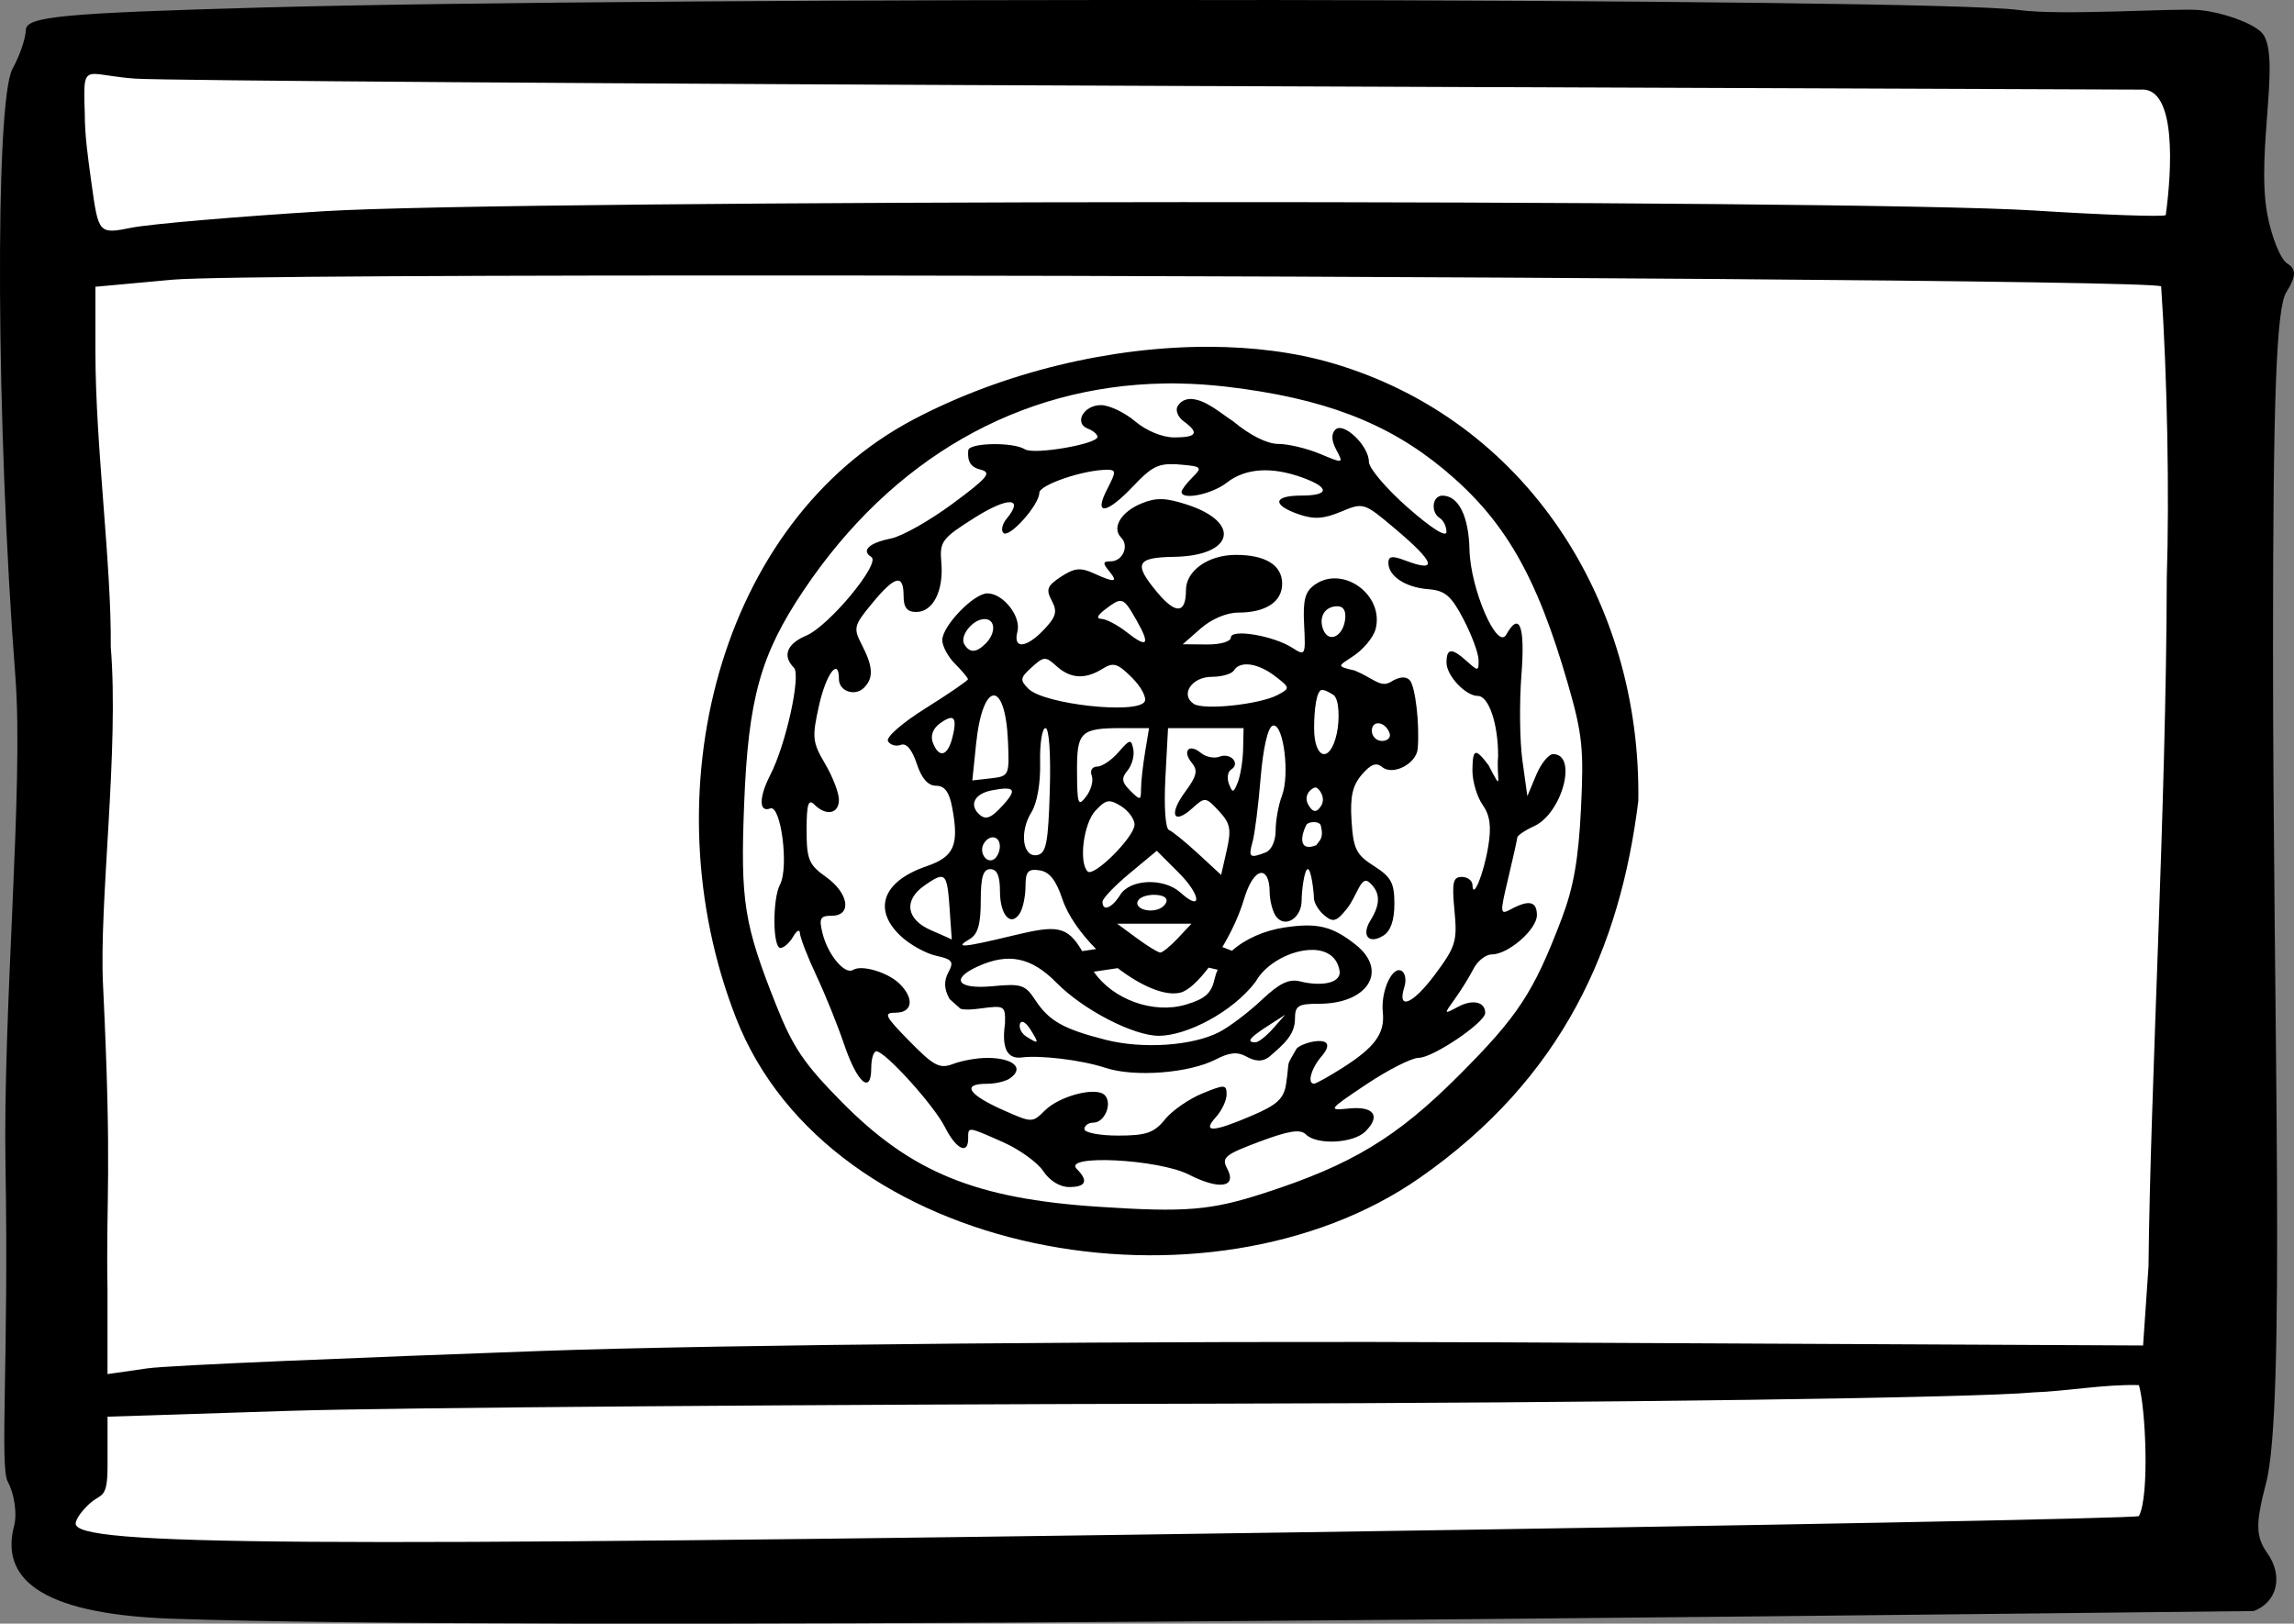 <?xml version="1.0" ?><!-- Created with Inkscape (http://www.inkscape.org/) --><svg height="93.526mm" id="svg14326" inkscape:version="1.2 (56b05e47e7, 2022-06-09, custom)" sodipodi:docname="flag_belize.svg" version="1.1" viewBox="0 0 132.127 93.526" width="132.127mm" xmlns="http://www.w3.org/2000/svg" xmlns:inkscape="http://www.inkscape.org/namespaces/inkscape" xmlns:sodipodi="http://sodipodi.sourceforge.net/DTD/sodipodi-0.dtd" xmlns:svg="http://www.w3.org/2000/svg">
  <rect x="0" y="0" width="132.127" height="93.526" fill="#808080" stroke="none"/>
  <sodipodi:namedview bordercolor="#666666" borderopacity="1.0" id="namedview14328" inkscape:current-layer="layer1" inkscape:cx="1403.1496" inkscape:cy="102.26345" inkscape:deskcolor="#d1d1d1" inkscape:document-units="mm" inkscape:pagecheckerboard="0" inkscape:pageopacity="0.0" inkscape:showpageshadow="2" inkscape:window-height="1016" inkscape:window-maximized="1" inkscape:window-width="1866" inkscape:window-x="54" inkscape:window-y="27" inkscape:zoom="0.2102413" pagecolor="#ffffff" showgrid="false"/>
  <defs id="defs14323"/>
  <g id="layer1" inkscape:groupmode="layer" inkscape:label="Capa 1" transform="translate(288.813,-121.873)">
    <g id="g14288" transform="translate(1184.37,-2177.413)">
      <path d="m -1470.553,2301.567 c -0.071,0.585 0.433,9.959 0.545,12.02 h -0.55 l 0.644,66.503 h -0.226 l -0.868,9.546 123.651,-0.72 0.088,-10.747 -80.228,1.254 80.893,-1.987 v -62.679 l 0.737,-5e-4 -1.381,-13.038 z m 38.522,42.772 c 0.257,4.987 2.608,27.747 24.248,26.261 22.761,-1.563 26.516,-19.631 26.931,-26.023 0,0.021 0,0.047 0,0.067 -0.04,4.861 -3.279,24.756 -26.814,26.372 -23.534,1.616 -24.417,-26.427 -24.417,-26.427 0.015,-0.082 0.034,-0.168 0.05,-0.251 z" fill="#00B894" id="path14249" style="fill:#ffffff;fill-opacity:1;stroke-width:1.365;paint-order:markers stroke fill;stop-color:#000000"/>
      <path d="m -1400.741,2299.289 v 0 5e-4 c -21.788,-0.03 -45.854,0.107 -57.464,0.433 -11.369,0.319 -13.466,0.518 -13.488,1.286 -0.015,0.5 -0.36,1.504 -0.765,2.231 -1.034,1.858 -0.948,20.663 0.161,35.015 0.489,6.329 -0.729,19.057 -0.568,28.285 0.192,10.952 -0.337,17.23 0.123,18.079 0.387,0.716 0.555,1.863 0.374,2.549 -0.757,2.867 1.179,5.085 9.091,5.359 20.867,0.723 90.639,-0.124 119.903,-0.441 1.358,-0.516 1.711,-2.021 0.783,-3.333 -0.676,-0.956 -0.689,-1.691 -0.071,-4.05 1.141,-4.357 0.397,-26.573 0.397,-48.124 0,-14.334 0.195,-19.547 0.765,-20.457 0.574,-0.917 0.587,-1.331 0.055,-1.659 -0.389,-0.24 -0.908,-1.527 -1.152,-2.858 -0.671,-3.661 0.884,-9.368 -0.369,-10.491 -0.614,-0.55 -2.191,-1.11 -3.505,-1.245 -1.314,-0.135 -7.954,0.343 -10.477,-0.01 -2.495,-0.345 -22.005,-0.544 -43.792,-0.574 z m -66.916,4.259 v 5e-4 c 0.435,0.018 1.139,0.188 2.263,0.267 1.599,0.112 28.236,0.3 59.194,0.418 l 56.286,0.214 c 2.139,-0.199 1.811,4.763 1.471,7.229 -0.136,0.11 -3.551,-0.01 -7.589,-0.265 -10.506,-0.666 -87.579,-0.634 -98.502,0.041 -5.048,0.312 -10.031,0.74 -11.074,0.95 -1.872,0.378 -1.903,0.345 -2.295,-2.484 -0.218,-1.577 -0.396,-2.822 -0.396,-4.059 -0.063,-1.948 -0.083,-2.342 0.642,-2.312 z m 42.938,11.607 c 33.178,0.03 75.678,0.297 76.011,0.627 0.357,5.179 0.478,12.093 0.325,16.776 -0.028,13.124 -0.947,29.379 -1.053,39.689 l -0.312,4.542 -36.792,-0.18 c -20.235,-0.099 -45.188,0.123 -55.452,0.494 -10.263,0.371 -21.443,0.822 -22.704,1.004 l -2.295,0.33 v -4.832 c -0.095,-5.586 0.275,-6.543 -0.258,-17.601 -0.231,-4.764 0.932,-13.524 0.445,-19.466 0.048,-4.711 -0.883,-11.565 -0.883,-16.992 v -3.742 l 4.435,-0.407 c 2.075,-0.191 18.627,-0.258 38.533,-0.24 z m 21.138,4.107 c -5.606,-0.01 -11.787,1.455 -16.95,4.167 -11.239,5.903 -15.294,21.556 -10.269,34.471 5.402,13.884 27.275,17.666 39.371,9.245 8.297,-5.776 11.565,-13.326 12.607,-21.718 0.179,-11.528 -6.489,-21.965 -17.622,-25.222 -2.16,-0.632 -4.59,-0.939 -7.138,-0.943 z m -1.682,2.115 c 0.899,0.015 1.81,0.077 2.731,0.185 5.556,0.654 9.259,2.064 12.508,4.76 3.49,2.897 5.34,6.094 7.145,12.347 0.837,2.9 0.926,3.743 0.755,7.203 -0.145,2.935 -0.426,4.527 -1.116,6.344 -1.616,4.251 -2.507,5.606 -5.952,9.051 -3.545,3.545 -6.143,5.115 -11.137,6.732 -3.128,1.014 -4.538,1.131 -9.59,0.799 -7.072,-0.465 -10.779,-1.98 -14.792,-6.046 -2.162,-2.19 -2.801,-3.136 -3.773,-5.583 -1.849,-4.648 -2.058,-5.976 -1.839,-11.563 0.239,-6.088 0.941,-8.611 3.428,-12.316 5.1,-7.602 12.414,-11.766 20.738,-11.914 0.297,-0.01 0.596,-0.01 0.895,-5e-4 z m 0.708,0.891 c -0.351,-0.011 -0.621,0.125 -0.797,0.411 -0.146,0.236 0.011,0.631 0.35,0.878 0.908,0.664 0.755,0.926 -0.541,0.926 -0.69,0 -1.602,-0.375 -2.262,-0.93 -0.608,-0.512 -1.493,-0.931 -1.967,-0.931 -1,0 -1.574,1.04 -0.75,1.357 0.304,0.117 0.552,0.329 0.552,0.471 0,0.418 -3.662,1.046 -4.18,0.717 -0.678,-0.431 -3.228,-0.381 -3.265,0.06 -0.058,0.669 0.156,0.977 0.725,1.117 0.646,0.16 0.389,0.467 -1.628,1.958 -1.319,0.975 -2.915,1.877 -3.547,2.003 -1.263,0.253 -1.732,0.694 -1.13,1.066 0.564,0.348 -2.445,3.979 -3.753,4.529 -1.117,0.47 -1.385,1.167 -0.709,1.844 0.422,0.422 -0.455,4.418 -1.355,6.17 -0.666,1.29 -0.668,2.193 -0.01,1.94 0.619,-0.238 1.088,3.392 0.566,4.382 -0.442,0.838 -0.425,3.654 0.023,3.654 0.195,0 0.526,-0.293 0.734,-0.652 0.209,-0.358 0.38,-0.446 0.391,-0.196 0.01,0.25 0.427,1.339 0.936,2.419 0.509,1.081 1.234,2.876 1.611,3.99 0.746,2.207 1.559,2.914 1.559,1.355 0,-0.529 0.132,-0.962 0.294,-0.962 0.508,0 3.318,3.107 3.955,4.374 0.637,1.266 1.334,1.607 1.334,0.652 0,-0.701 -0.058,-0.707 2.005,0.205 0.949,0.42 1.995,1.173 2.323,1.675 0.357,0.545 0.954,0.912 1.485,0.912 0.977,0 1.127,-0.356 0.441,-1.042 -0.848,-0.848 4.704,-0.569 6.454,0.324 1.769,0.902 2.792,0.74 2.208,-0.35 -0.337,-0.63 -0.13,-0.801 1.866,-1.548 1.684,-0.63 2.352,-0.734 2.671,-0.414 0.626,0.626 2.737,0.518 3.431,-0.176 0.896,-0.896 0.483,-1.464 -0.958,-1.318 -1.226,0.124 -1.193,0.079 1.014,-1.396 1.254,-0.838 2.611,-1.524 3.015,-1.524 0.813,0 3.824,-2.036 3.824,-2.586 0,-0.641 -0.721,-0.803 -1.565,-0.351 -0.827,0.443 -0.829,0.438 -0.188,-0.448 0.356,-0.492 0.839,-1.272 1.074,-1.733 0.235,-0.461 0.711,-0.837 1.06,-0.837 0.944,0 2.597,-1.438 2.597,-2.26 0,-0.796 -0.448,-0.903 -1.479,-0.351 -0.654,0.35 -0.662,0.271 -0.175,-1.768 0.281,-1.174 0.513,-2.234 0.524,-2.354 0.01,-0.121 0.441,-0.414 0.963,-0.652 1.627,-0.741 2.532,-4.153 1.102,-4.153 -0.26,0 -0.701,0.544 -0.979,1.21 l -0.506,1.209 -0.284,-2.047 c -0.156,-1.126 -0.181,-3.345 -0.057,-4.932 0.22,-2.817 -0.109,-3.691 -0.874,-2.323 -0.522,0.933 -2.065,-2.632 -2.117,-4.89 -0.044,-1.94 -0.633,-3.117 -1.559,-3.117 -0.591,0 -0.695,0.96 -0.141,1.302 0.205,0.127 0.373,0.481 0.373,0.788 0,0.34 -0.874,-0.21 -2.233,-1.407 -1.229,-1.081 -2.234,-2.264 -2.234,-2.628 0,-0.926 -1.46,-2.328 -1.933,-1.856 -0.245,0.245 -0.225,0.64 0.057,1.168 0.423,0.791 0.415,0.793 -0.942,0.226 -0.753,-0.315 -1.834,-0.572 -2.404,-0.572 -0.639,0 -1.635,-0.499 -2.596,-1.303 -0.736,-0.475 -1.562,-1.233 -2.398,-1.285 z m -1.099,3.752 c 0.125,0 0.259,0.01 0.405,0.023 1.291,0.108 1.338,0.154 0.748,0.74 -0.346,0.344 -0.629,0.721 -0.629,0.838 0,0.495 1.749,0.138 2.606,-0.532 1.069,-0.836 2.572,-0.939 4.347,-0.297 1.605,0.58 1.576,1.041 -0.066,1.041 -1.61,0 -1.688,0.538 -0.154,1.072 0.887,0.309 1.446,0.276 2.453,-0.144 1.294,-0.541 1.317,-0.533 3.132,0.997 2.293,1.934 2.478,2.54 0.55,1.808 -0.733,-0.279 -0.955,-0.247 -0.955,0.14 0,0.767 0.978,1.415 2.29,1.518 0.977,0.077 1.326,0.374 2.033,1.726 0.47,0.898 0.861,1.951 0.872,2.341 0.015,0.663 -0.027,0.669 -0.665,0.093 -0.88,-0.795 -1.181,-0.777 -1.181,0.072 0,0.751 1.1,1.919 1.808,1.919 0.626,0 1.174,1.63 1.163,3.468 -0.112,1.328 0.326,2.204 -0.552,0.519 -0.765,-1.011 -0.914,-0.965 -0.927,0.304 0,0.62 0.256,1.505 0.58,1.967 0.435,0.62 0.521,1.253 0.331,2.41 -0.262,1.59 -0.885,3.116 -0.908,2.22 -0.01,-0.256 -0.284,-0.465 -0.617,-0.465 -0.505,0 -0.575,0.32 -0.42,1.935 0.17,1.774 0.075,2.081 -1.135,3.704 -1.282,1.717 -2.188,2.075 -1.748,0.69 0.119,-0.375 0.051,-0.785 -0.152,-0.91 -0.536,-0.331 -1.22,1.157 -1.092,2.376 0.129,1.228 -0.459,2.029 -2.373,3.237 v -5e-4 c -0.767,0.484 -1.481,0.88 -1.587,0.88 -0.419,0 -0.159,-0.91 0.458,-1.607 1.128,-1.36 -1.262,-0.78 -1.485,-0.38 -0.629,1.129 -0.356,0.44 -0.577,1.959 -0.13,0.887 -0.491,1.23 -1.96,1.861 -2.262,0.973 -2.913,1.001 -2.09,0.093 0.339,-0.374 0.616,-0.963 0.616,-1.308 0,-0.579 -0.11,-0.583 -1.396,-0.057 -0.768,0.314 -1.737,0.986 -2.154,1.494 v 0.01 c -0.631,0.768 -1.085,0.924 -2.699,0.924 -1.067,0 -1.941,-0.168 -1.941,-0.373 0,-0.205 0.234,-0.372 0.519,-0.372 0.657,0 1.112,-1.125 0.648,-1.589 -0.497,-0.498 -2.603,0.048 -3.449,0.894 -0.709,0.705 -0.741,0.705 -2.334,0 -2.078,-0.919 -2.486,-1.543 -1.01,-1.543 0.614,0 1.138,-0.185 1.294,-0.287 0.953,-0.622 0.194,-1.212 -1.277,-1.204 -0.57,0 -1.444,0.155 -1.942,0.344 -0.786,0.299 -1.116,0.129 -2.521,-1.303 -1.432,-1.459 -1.522,-1.646 -0.793,-1.646 0.962,0 1.078,-0.808 0.237,-1.649 -0.67,-0.67 -2.188,-1.129 -2.695,-0.815 -0.477,0.295 -1.45,-0.867 -1.757,-2.097 -0.218,-0.874 -0.141,-1.024 0.529,-1.024 1.179,0 0.987,-1.294 -0.332,-2.233 -0.993,-0.707 -1.117,-1.008 -1.117,-2.706 0,-1.486 0.099,-1.811 0.447,-1.463 0.678,0.678 1.415,0.535 1.415,-0.276 0,-0.398 -0.36,-1.332 -0.798,-2.076 -0.732,-1.241 -0.76,-1.517 -0.345,-3.371 0.408,-1.826 1.144,-2.791 1.144,-1.501 0,0.697 0.923,1.013 1.443,0.494 0.558,-0.558 0.527,-1.212 -0.119,-2.461 -0.507,-0.98 -0.473,-1.117 0.586,-2.401 1.317,-1.598 1.813,-1.716 1.813,-0.432 0,0.677 0.2,0.93 0.732,0.93 0.963,0 1.582,-1.221 1.442,-2.844 -0.105,-1.219 0.023,-1.39 1.924,-2.59 1.917,-1.21 2.867,-1.18 1.84,0.057 -0.253,0.305 -0.339,0.676 -0.19,0.825 0.328,0.327 2.069,-1.617 2.069,-2.312 0,-0.459 2.55,-1.327 3.897,-1.327 0.535,0 0.536,0.103 0.012,1.117 -0.805,1.557 -0.031,1.452 1.535,-0.209 0.93,-0.986 1.348,-1.248 2.222,-1.232 z m -0.629,2.018 -5e-4,10e-4 c -0.395,-0.01 -0.742,0.075 -1.165,0.251 -1.173,0.484 -1.716,1.406 -1.162,1.959 0.48,0.48 0.091,1.371 -0.598,1.371 -0.455,0 -0.473,0.103 -0.099,0.554 0.551,0.664 0.344,0.695 -0.891,0.132 -0.749,-0.342 -1.106,-0.303 -1.871,0.197 -0.8,0.524 -0.882,0.736 -0.537,1.38 0.334,0.624 0.258,0.92 -0.427,1.649 -1.031,1.098 -1.818,1.167 -1.549,0.138 0.228,-0.872 -0.818,-2.204 -1.731,-2.204 -0.787,0 -2.597,1.88 -2.597,2.697 0,0.344 0.332,0.959 0.739,1.365 0.406,0.407 0.739,0.805 0.739,0.883 0,0.079 -1.09,0.827 -2.423,1.663 -1.389,0.87 -2.319,1.687 -2.18,1.913 0.134,0.217 0.467,0.309 0.739,0.205 0.316,-0.121 0.645,0.268 0.914,1.083 0.28,0.85 0.651,1.273 1.114,1.273 0.495,0 0.76,0.357 0.927,1.245 0.41,2.185 0.119,2.846 -1.489,3.396 -2.522,0.863 -3.11,2.499 -1.453,4.035 0.524,0.486 1.437,0.989 2.029,1.119 0.925,0.203 1.025,0.336 0.698,0.946 -0.265,0.496 -0.255,0.945 0.039,1.492 0.012,0.024 0.025,0.041 0.038,0.063 l 0.62,0.55 c 0.264,0.07 0.625,0.054 1.176,-0.021 1.363,-0.183 1.414,-0.151 1.385,0.879 -0.225,1.586 0.237,2.042 0.978,1.945 1.021,-0.134 3.402,0.135 4.806,0.599 1.669,0.551 4.819,0.311 6.358,-0.485 0.79,-0.409 1.25,-0.451 1.764,-0.164 0.494,0.276 0.941,0.337 1.368,-0.033 0.802,-0.695 1.421,-1.225 1.428,-2.137 0,-0.763 0.176,-0.872 1.396,-0.872 2.795,0 4.013,-1.899 2.083,-3.417 -1.337,-1.052 -2.2,-1.259 -4.068,-0.979 -1.177,0.177 -2.277,0.66 -3.04,1.343 l -0.552,-0.213 c 0.516,-0.867 0.97,-1.835 1.235,-2.726 0.599,-2.016 1.476,-1.936 1.487,-0.471 0,0.474 0.153,1.094 0.333,1.378 0.493,0.778 1.51,0.19 1.51,-0.873 0,-0.514 0.152,-1.798 0.355,-1.798 0.203,0 0.351,1.376 0.351,1.656 0,0.28 0.268,0.731 0.596,1.004 0.511,0.424 0.697,0.372 1.296,-0.367 0.574,-0.709 0.815,-1.928 1.269,-1.552 0.668,0.555 0.701,1.246 0.103,2.203 -0.553,0.882 -0.106,1.417 0.743,0.882 0.415,-0.262 0.629,-0.882 0.629,-1.826 0,-1.203 -0.186,-1.548 -1.174,-2.176 -1.025,-0.652 -1.19,-0.98 -1.293,-2.593 -0.091,-1.407 0.052,-2.044 0.59,-2.673 0.52,-0.606 0.832,-0.722 1.176,-0.436 0.617,0.512 1.974,-0.193 2.045,-1.061 0.116,-1.426 -0.14,-3.611 -0.464,-3.948 -0.224,-0.233 -0.603,-0.198 -1.077,0.097 -0.593,0.37 -0.981,-0.187 -2.089,-0.65 -1.107,-0.245 -0.903,-0.279 -0.202,-0.751 0.646,-0.393 1.28,-1.135 1.41,-1.651 0.49,-1.954 -1.882,-3.678 -3.501,-2.545 -0.566,0.397 -0.696,0.873 -0.62,2.318 0.09,1.765 0.07,1.804 -0.679,1.322 -1.091,-0.702 -3.542,-1.111 -3.542,-0.592 0,0.23 -0.609,0.409 -1.385,0.399 l -1.385,-0.012 1.037,-0.911 c 0.611,-0.538 1.491,-0.912 2.147,-0.912 1.594,0 2.542,-0.619 2.542,-1.662 0,-1.068 -0.952,-1.663 -2.663,-1.663 -1.591,0 -2.878,0.908 -2.878,2.031 0,1.354 -0.575,1.409 -1.628,0.158 -1.411,-1.677 -1.247,-2.043 0.928,-2.076 3.451,-0.052 3.928,-1.985 0.745,-3.014 -0.615,-0.198 -1.056,-0.301 -1.451,-0.309 z m -2.353,5.862 c 0.272,0.019 0.479,0.352 0.904,1.099 0.821,1.442 0.649,1.65 -0.568,0.692 -0.52,-0.409 -1.169,-0.746 -1.441,-0.756 -0.32,-0.01 -0.241,-0.204 0.221,-0.554 0.423,-0.32 0.673,-0.495 0.885,-0.481 z m 12.483,0.307 c 0.362,0 0.516,0.281 0.44,0.802 -0.143,0.974 -0.957,1.323 -1.258,0.539 -0.277,-0.722 0.099,-1.341 0.818,-1.341 z m -20.32,0.739 h 6e-4 v 5e-4 c 0.627,0 0.665,0.805 0.066,1.403 h -5e-4 c -0.545,0.544 -0.918,0.561 -1.229,0.057 -0.298,-0.482 0.482,-1.461 1.164,-1.461 z m 3.454,2.292 v 0 c 0.19,-0.01 0.371,0.132 0.686,0.417 0.804,0.728 1.654,0.778 2.651,0.155 0.628,-0.392 0.867,-0.32 1.703,0.516 0.535,0.535 0.858,1.155 0.72,1.379 -0.457,0.74 -5.8,0.146 -6.689,-0.743 -0.502,-0.502 -0.482,-0.633 0.19,-1.24 0.35,-0.317 0.549,-0.477 0.74,-0.486 z m 11.57,0.318 h 0.129 c 0.454,0.021 1.024,0.253 1.578,0.678 0.871,0.67 0.874,0.694 0.155,1.079 -1.036,0.554 -4.278,0.898 -4.846,0.514 -0.79,-0.535 -0.103,-1.555 1.046,-1.555 0.576,0 1.149,-0.166 1.275,-0.369 0.135,-0.218 0.369,-0.332 0.662,-0.346 z m 4.426,1.469 c 0.153,0.01 0.359,0.111 0.634,0.285 0.347,0.219 0.374,1.443 0.198,2.24 -0.379,1.724 -1.303,1.495 -1.303,-0.324 0,-1.04 0.133,-2.224 0.471,-2.201 z m -18.939,0.321 c 0.393,-0.03 0.758,0.845 0.836,2.643 0.085,1.964 0.064,2.011 -0.983,2.13 l -1.071,0.122 0.218,-2.114 c 0.188,-1.818 0.608,-2.752 1,-2.781 z m -2.426,1.297 h 5e-4 c 0.234,0.024 0.245,0.386 0.061,1.12 -0.273,1.087 -0.774,1.222 -1.126,0.304 -0.153,-0.398 6e-4,-0.812 0.396,-1.104 0.307,-0.225 0.528,-0.333 0.669,-0.32 z m 24.562,0.305 c 0.245,-0.01 0.552,0.194 0.681,0.579 0.08,0.241 -0.117,0.439 -0.439,0.439 -0.322,0 -0.585,-0.263 -0.585,-0.585 0,-0.285 0.153,-0.425 0.344,-0.433 z m -6.005,0.13 c 0.58,-0.036 0.945,2.833 0.483,4.048 -0.199,0.523 -0.362,1.421 -0.362,1.996 0,0.612 -0.242,1.137 -0.584,1.269 -0.912,0.35 -0.996,0.282 -0.747,-0.607 0.128,-0.457 0.337,-2.111 0.465,-3.675 0.141,-1.719 0.413,-2.913 0.688,-3.018 0.02,-0.01 0.038,-0.011 0.057,-0.012 z m -13.135,0.149 c 0.208,0 0.311,1.473 0.248,3.597 -0.089,3.017 -0.205,3.616 -0.723,3.716 -0.839,0.16 -1.042,-1.332 -0.335,-2.467 0.328,-0.527 0.529,-1.677 0.501,-2.863 -0.026,-1.09 0.114,-1.982 0.308,-1.982 z m 4.47,0 h 1.495 l -0.229,1.385 c -0.126,0.762 -0.233,1.712 -0.233,2.111 0,0.677 -0.045,0.683 -0.619,0.11 -0.498,-0.498 -0.528,-0.719 -0.154,-1.169 0.252,-0.305 0.401,-0.854 0.328,-1.219 -0.12,-0.602 -0.2,-0.587 -0.852,0.167 -0.395,0.457 -0.949,0.831 -1.23,0.831 -0.288,0 -0.424,0.227 -0.313,0.518 0.109,0.285 -0.033,0.826 -0.318,1.201 -0.463,0.611 -0.519,0.464 -0.529,-1.403 -0.013,-2.34 0.189,-2.533 2.653,-2.533 z m 2.588,5e-4 h 2.176 2.176 l -0.027,1.201 c -0.014,0.66 -0.151,1.521 -0.304,1.912 -0.246,0.626 -0.307,0.639 -0.512,0.103 -0.128,-0.334 -0.072,-0.708 0.126,-0.83 0.552,-0.341 -0.023,-0.988 -0.661,-0.743 -0.31,0.119 -0.795,0.023 -1.079,-0.213 -0.684,-0.568 -1.097,-0.12 -0.524,0.57 0.362,0.436 0.288,0.76 -0.382,1.667 -0.964,1.304 -0.686,1.941 0.412,0.947 0.727,-0.658 0.769,-0.654 1.526,0.158 v 5e-4 c 0.66,0.708 0.729,1.052 0.455,2.259 l -0.323,1.424 -1.324,-1.222 c -0.728,-0.672 -1.484,-1.287 -1.681,-1.364 -0.206,-0.083 -0.294,-1.355 -0.206,-3.006 z m 8.492,3.419 c 0.017,0 0.033,-10e-5 0.05,0.01 0.157,0.053 0.562,0.568 0.281,1.037 -0.289,0.482 -0.53,0.339 -0.753,-0.07 -0.306,-0.561 0.24,-0.976 0.421,-0.976 z m -17.865,0.063 c 0.56,-0.01 0.49,0.268 -0.126,0.948 -0.711,0.786 -1.02,0.893 -1.418,0.495 -0.543,-0.543 -0.192,-1.156 0.769,-1.341 0.33,-0.063 0.588,-0.099 0.775,-0.102 z m 5.981,0.733 c 0.186,0 0.391,0.094 0.686,0.279 0.428,0.267 0.777,0.746 0.777,1.063 0,0.705 -2.349,3.052 -2.702,2.699 -0.521,-0.521 -0.234,-2.766 0.447,-3.497 0.342,-0.367 0.552,-0.539 0.792,-0.544 z m 11.787,1.197 c 0.188,7e-4 0.369,0.064 0.403,0.197 0.194,0.771 -0.094,0.87 -0.256,1.133 -0.929,0.374 -0.97,-0.359 -0.584,-1.153 0.057,-0.116 0.25,-0.178 0.437,-0.177 z m -18.488,0.877 c 0.222,0 0.407,0.179 0.407,0.522 0,0.293 -0.155,0.628 -0.344,0.745 -0.439,0.272 -0.881,-0.42 -0.58,-0.908 0.149,-0.24 0.343,-0.356 0.516,-0.359 z m 9.445,0.778 1.269,1.268 c 1.276,1.276 1.367,2.287 0.102,1.143 -0.957,-0.866 -2.901,-0.796 -3.476,0.125 -0.481,0.771 -1.022,0.983 -1.022,0.4 0,-0.186 0.703,-0.923 1.563,-1.638 z m -9.586,1.057 c 0.385,0 0.554,0.388 0.554,1.271 0,1.384 0.63,2.082 1.144,1.27 0.177,-0.28 0.327,-0.978 0.327,-1.551 0,-0.857 0.147,-1.022 0.808,-0.923 0.568,0.084 0.951,0.562 1.31,1.642 0.318,0.958 1.053,1.988 1.947,2.893 l -0.801,0.119 c -0.871,-1.48 -1.47,-1.503 -3.969,-0.9 -2.897,0.699 -3.433,0.745 -2.519,0.212 0.478,-0.278 0.647,-0.853 0.647,-2.205 0,-1.379 0.136,-1.829 0.553,-1.829 z m -2.849,0.443 c 0.338,0 0.411,0.51 0.499,1.776 0.071,1.016 0.129,1.842 0.129,1.832 0,-0.01 -0.541,-0.249 -1.201,-0.536 -1.426,-0.62 -1.589,-1.722 -0.38,-2.568 0.453,-0.317 0.75,-0.502 0.953,-0.503 z m 12.281,1.036 v 0 c 0.377,0 0.72,0.104 0.72,0.321 0,0.181 -0.208,0.407 -0.462,0.5 -0.649,0.239 -1.43,-0.087 -1.18,-0.491 0.135,-0.219 0.545,-0.331 0.922,-0.333 z m -2.128,1.663 h 2.14 2.141 l -0.78,0.831 c -0.429,0.457 -0.887,0.831 -1.015,0.831 -0.128,0 -0.739,-0.373 -1.358,-0.831 z m 11.245,1.506 c 0.808,0.01 1.464,0.387 1.576,1.285 0,0.669 -1.139,0.818 -2.277,0.534 -0.651,-0.163 -1.196,0.1 -2.227,1.073 -0.751,0.709 -1.846,1.538 -2.435,1.843 -1.54,0.797 -4.405,0.992 -6.55,0.446 -2.425,-0.618 -3.261,-1.089 -4.042,-2.28 -0.584,-0.892 -0.808,-0.966 -2.452,-0.808 -2.022,0.194 -2.479,-0.403 -0.869,-1.136 1.772,-0.807 3.093,-0.533 4.544,0.944 1.53,1.557 4.453,3.065 5.91,3.05 1.601,-0.017 4.216,-1.358 5.546,-3.106 0.593,-1.083 2.096,-1.856 3.276,-1.842 z m -5.977,1.024 0.521,0.121 c -0.071,0.159 -0.129,0.322 -0.166,0.49 -0.19,0.866 -0.533,1.18 -1.658,1.517 -1.884,0.565 -4.223,-0.301 -5.311,-1.892 l 1.378,-0.206 c 1.319,1.01 2.726,1.641 3.622,1.407 0.442,-0.116 1.03,-0.669 1.614,-1.437 z m 4.414,2.711 -0.703,0.796 c -0.387,0.438 -0.844,0.796 -1.016,0.796 -0.542,0 -0.344,-0.264 0.703,-0.938 z m -15.175,0.415 h 5e-4 c 0.016,0 0.033,0 0.051,5e-4 0.119,0.022 0.284,0.175 0.446,0.435 0.517,0.829 0.493,0.871 -0.234,0.41 -0.28,-0.176 -0.444,-0.508 -0.368,-0.736 0.022,-0.065 0.058,-0.101 0.105,-0.109 z m 64.343,20.92 c 0.386,1.303 0.62,6.391 0,7.545 -0.15,0.132 -22.348,0.552 -48.257,0.934 -57.984,0.853 -70.579,0.775 -70.579,-0.498 0,-0.272 0.412,-0.834 0.917,-1.248 0.579,-0.476 0.918,-0.224 0.918,-2.04 v -2.873 l 10.554,-0.338 c 5.805,-0.186 30.75,-0.371 53.295,-0.413 22.545,-0.041 43.725,-0.332 47.064,-0.647 2.025,-0.075 4.06,-0.473 6.088,-0.422 z" fill="#00B894" id="path14255" style="fill:#000000;fill-opacity:1;stroke-width:1.323;paint-order:markers stroke fill;stop-color:#000000"/>
    </g>
  </g>
</svg>